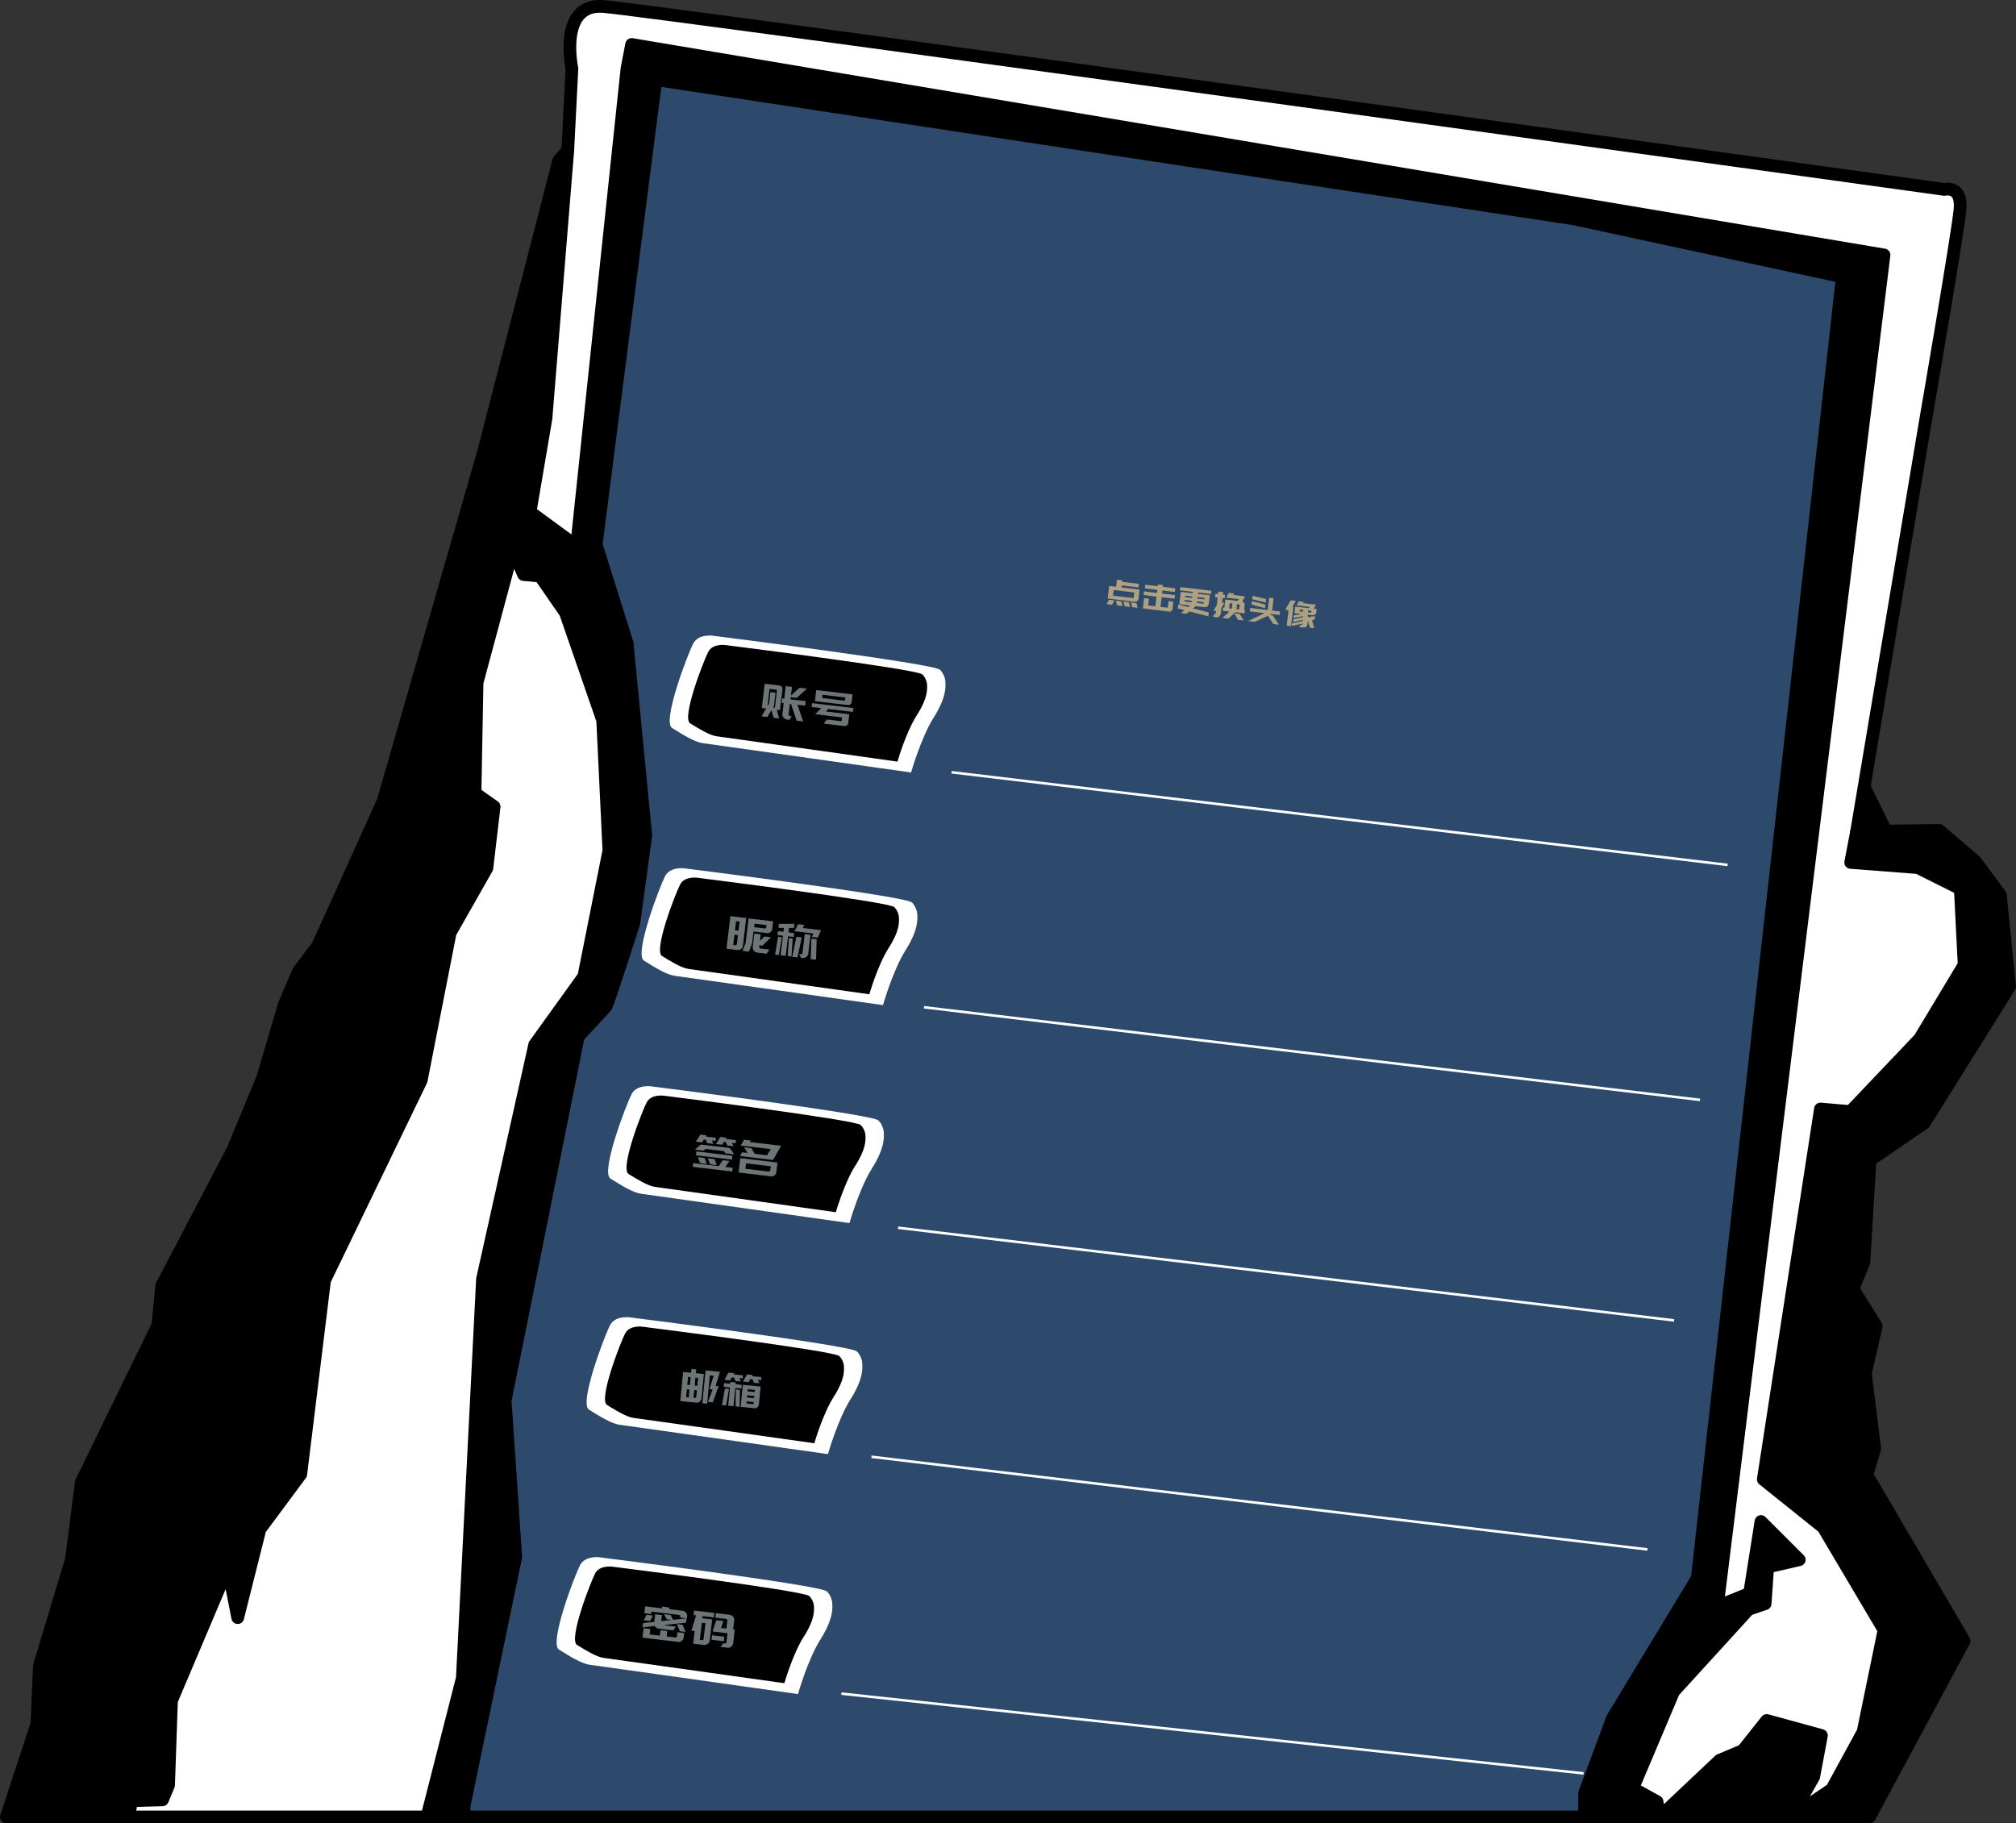<?xml version="1.0" encoding="UTF-8"?>
<svg xmlns="http://www.w3.org/2000/svg" viewBox="0 0 793.14 717.42">
  <rect x="0" y="0" width="793.14" height="717.42" fill="#333333" stroke="none"/>
  <defs>
    <style>
      .cls-1 {
        fill: #6e7576;
      }

      .cls-1, .cls-2, .cls-3, .cls-4, .cls-5 {
        stroke-width: 0px;
      }

      .cls-2 {
        fill: #aea181;
      }

      .cls-6 {
        stroke: #fff;
        stroke-miterlimit: 10;
      }

      .cls-6, .cls-7, .cls-8 {
        fill: none;
      }

      .cls-7 {
        stroke-width: 5px;
      }

      .cls-7, .cls-8 {
        stroke: #000;
        stroke-linecap: round;
        stroke-linejoin: round;
      }

      .cls-4 {
        fill: #2d496c;
      }

      .cls-8 {
        stroke-width: .5px;
      }

      .cls-5 {
        fill: #fff;
      }
    </style>
  </defs>
  <g id="_手机主体" data-name="手机主体">
    <g>
      <g>
        <polygon class="cls-3" points="786.98 352.17 790.64 388.17 757.08 441.86 735.72 456.51 733.28 496.78 729.01 507.15 738.16 521.8 733.89 540.39 737.55 570 734.5 580.37 772.74 645.66 735.52 714.92 704.6 714.92 720.67 704.03 732.98 681.46 741.22 641.39 717.32 601.02 693.72 582.1 716.2 436.37 727.99 437.39 755.25 408.71 772.74 379.63 771.22 349.73 754.54 341.39 728.1 339.36 730.44 327.15 762.98 326.75 777.22 338.95 786.98 352.17"/>
        <path class="cls-5" d="m771.22,349.73l1.52,29.9-17.49,29.08-27.26,28.68-11.79-1.02-22.48,145.73,23.6,18.92,23.9,40.37-8.24,40.07-12.31,22.57-16.07,10.89,8.95-15.77,3.05-16.27-21.55-5.9-9.36,11.8-9.15,3.86-23.6,22.28-1.01-6-9.56-5.29,16.07-38.04,29.49-32.34,6.51-2.23,1.01-14.44,12.41-2.85-15.05-15.05-4.48,28.27-12.71,5.14,65.6-531.77L248.5,17.49l-1.83,9.49-19.83,187.9-18.3-13.42,6.25-36.76,8.59-105.61,1.63-32.11s-5.49-25.66,12.21-24.44c17.69,1.22,527.79,72,527.79,72,0,0,7.02-1.83,6.1,7.93-.91,9.77-13.52,82.78-13.52,82.78l-23.96,142.91-3.19,18.99-2.34,12.21,26.44,2.03,16.68,8.34Z"/>
        <polygon class="cls-3" points="735.32 308.44 743.25 324.51 730.44 327.15 733.63 308.16 735.32 308.44"/>
        <path class="cls-3" d="m741.22,100.32l-65.6,531.77,12.71-5.14,4.48-28.27,15.05,15.05-12.41,2.85-1.01,14.44-6.51,2.23-29.49,32.34-16.07,38.04,9.56,5.29,1.01,6h-29.69l.17-4.36v-4.99l10.98-29.49,33.36-55.12,57.05-512.03-105.36-22.78L258.03,31.34l-23.49,182.95,12.2,38.84,7.32,75.56-4.68,34.48s-10.27,32.13-10.98,32.95c-.71.81-10.88,11.69-10.88,11.69l-28.78,143.29,4.17,61.52-20.34,97.94v4.36h-14.61l13.93-54.61,7.94-157.02,20.54-92.24,19.32-26.85,9.86-49.52-2.44-51.26-14.64-42.3-9.97-14.44-6.51-.61-4.27-9.76-14.03,52.27-.81,43.52,7.52,5.29-2.85,24.2-14.44,25.43-11.39,58.07-38.03,78.71-9.36,76.27-16.06,21.66-8.75,34.78-3.86-19.73-22.19,52.39-1.15,33.26-2.4,5.77-12.15.35-.8,4.35-.37,2.02H2.5l12-36.51,1.02-22.99,12.61-41.89,3.86-30.31,30.11-61.73,1.52-15.56,28.07-53.59,11.8-28.58,8.34-28.47,5.69-13.22,7.53-9.97,25.72-56.95,39.36-136.88,29.7-115.12,3.55-4.06-8.59,105.61-6.25,36.76,18.3,13.42,19.83-187.9,1.83-9.49,492.72,82.83Z"/>
        <path class="cls-4" d="m724.81,108.93l-57.05,512.03-33.36,55.12-10.98,29.49v4.99l-.17,4.36H182.57v-4.36l20.34-97.94-4.17-61.52,28.78-143.29s10.17-10.88,10.88-11.69c.71-.82,10.98-32.95,10.98-32.95l4.68-34.48-7.32-75.56-12.2-38.84,23.49-182.95,361.42,54.81,105.36,22.78Z"/>
        <polygon class="cls-3" points="716.6 682.88 713.55 699.15 704.6 714.92 652.94 714.92 676.54 692.64 685.69 688.78 695.05 676.98 716.6 682.88"/>
        <polygon class="cls-5" points="237.11 283.42 239.55 334.68 229.69 384.2 210.37 411.05 189.83 503.29 181.89 660.31 167.96 714.92 51.11 714.92 50.6 714.92 50.97 712.9 51.77 708.55 63.92 708.2 66.32 702.43 67.47 669.17 89.66 616.78 93.52 636.51 102.27 601.73 118.33 580.07 127.69 503.8 165.72 425.09 177.11 367.02 191.55 341.59 194.4 317.39 186.88 312.1 187.69 268.58 201.72 216.31 205.99 226.07 212.5 226.68 222.47 241.12 237.11 283.42"/>
      </g>
      <g>
        <path class="cls-7" d="m730.44,327.15l32.54-.4,14.24,12.2,9.76,13.22,3.66,36-33.56,53.69-21.36,14.65-2.44,40.27-4.27,10.37,9.15,14.65-4.27,18.59,3.66,29.61-3.05,10.37,38.24,65.29-37.22,69.26H2.5l12-36.51,1.02-22.99,12.61-41.89,3.86-30.31,30.11-61.73,1.52-15.56,28.07-53.59,11.8-28.58,8.34-28.47,5.69-13.22,7.53-9.97,25.72-56.95,39.36-136.88,29.7-115.12,3.55-4.06,1.63-32.11s-5.49-25.66,12.21-24.44c17.69,1.22,527.79,72,527.79,72,0,0,7.02-1.83,6.1,7.93-.91,9.77-13.52,82.78-13.52,82.78l-23.96,142.91-3.19,18.99Z"/>
        <polyline class="cls-7" points="50.6 714.92 50.97 712.9 51.77 708.55 63.92 708.2 66.32 702.43 67.47 669.17 89.66 616.78 93.52 636.51 102.27 601.73 118.33 580.07 127.69 503.8 165.72 425.09 177.11 367.02 191.55 341.59 194.4 317.39 186.88 312.1 187.69 268.58 201.72 216.31 205.99 226.07 212.5 226.68 222.47 241.12 237.11 283.42 239.55 334.68 229.69 384.2 210.37 411.05 189.83 503.29 181.89 660.31 167.96 714.92"/>
        <polyline class="cls-7" points="730.44 327.15 728.1 339.36 754.54 341.39 771.22 349.73 772.74 379.63 755.25 408.71 727.99 437.39 716.2 436.37 693.72 582.1 717.32 601.02 741.22 641.39 732.98 681.46 720.67 704.03 704.6 714.92 713.55 699.15 716.6 682.88 695.05 676.98 685.69 688.78 676.54 692.64 652.94 714.92 651.93 708.92 642.37 703.63 658.44 665.59 687.93 633.25 694.44 631.02 695.45 616.58 707.86 613.73 692.81 598.68 688.33 626.95 675.62 632.09 741.22 100.32 248.5 17.49 246.67 26.98 226.84 214.88 208.54 201.46 214.79 164.7 223.38 59.09"/>
        <polyline class="cls-8" points="735.32 308.44 743.25 324.51 730.44 327.15"/>
        <path class="cls-7" d="m182.57,714.92v-4.36l20.34-97.94-4.17-61.52,28.78-143.29s10.17-10.88,10.88-11.69c.71-.82,10.98-32.95,10.98-32.95l4.68-34.48-7.32-75.56-12.2-38.84,23.49-182.95,361.42,54.81,105.36,22.78-57.05,512.03-33.36,55.12-10.98,29.49v4.99l-.17,4.36"/>
      </g>
    </g>
  </g>
  <g id="_五行信息" data-name="五行信息">
    <g id="_密码" data-name="密码">
      <line id="_横线" data-name="横线" class="cls-6" x1="331.03" y1="666.41" x2="623.02" y2="697.79"/>
      <path id="_白底" data-name="白底" class="cls-5" d="m236.12,612.79s-5.84-.92-7.92,3.09-12.29,30.7-8.3,33.19c4,2.49,8.78,5.55,12.13,5.98s81.91,11.54,81.91,11.54c0,0,3.86-13.64,8.87-21.57,5-7.93,4.7-11.93,4.64-13.93s-1.12-3.97-2.16-4.93c-2.63-2.47-89.17-13.36-89.17-13.36Z"/>
      <path id="_黑底" data-name="黑底" class="cls-3" d="m241.02,616.47s-5.07-.79-6.86,2.61-10.61,26.06-7.14,28.18c3.47,2.12,7.62,4.73,10.53,5.1s71.03,9.95,71.03,9.95c0,0,3.33-11.58,7.65-18.31,4.32-6.72,4.05-10.13,4-11.82s-.98-3.37-1.88-4.2c-2.28-2.1-77.33-11.51-77.33-11.51Z"/>
      <g id="_密码字样" data-name="密码字样">
        <path class="cls-1" d="m253.22,640.65l2.64.32-.26,2.14,4,.48.26-2.14,2.66.32-.26,2.14,3.39.4c.18.02.33-.02.46-.13.14-.07.22-.19.24-.35l.19-1.59,2.65.32-.21,1.77c-.03.27-.12.53-.27.77-.12.2-.29.39-.53.57-.2.15-.43.26-.7.35-.24.06-.51.07-.81.03l-13.89-1.66.45-3.74Zm-.21-2l4.4-.49.36-2.98,2.65.32-.28,2.36,4.22-.46-2.07-.25-1.02-1.97,2.55.3.99,1.88,5.3-.6-.21,1.73-8.9.97,4.83.58-.88,1.51-5.75-.69c-.33-.04-.65-.15-.96-.33-.28-.2-.51-.44-.67-.71l-4.77.54.2-1.7Zm1.37-3.24l2.46.29-1.09,2.15-2.49-.3,1.12-2.15Zm-.56-3.35l6.74.8-.21-.7,2.87.34.23.7,5.02.6c.32.04.58.12.8.24.28.14.49.31.63.51.16.19.29.41.38.66.07.27.09.54.06.79l-.09.77-2.67-.32.05-.39c.02-.18-.02-.32-.12-.41-.08-.12-.2-.19-.38-.21l-10.87-1.3-.11.95-2.66-.32.32-2.72Zm14.73,7.25l1.17,2.8-2.23-.27-1.17-2.8,2.23.27Z"/>
        <path class="cls-1" d="m273.84,635.61l-.97-.12.21-1.77,7.94.95-.21,1.77-4.34-.52-.23.81,3.96.47-.99,8.33c-.07.55-.33.99-.79,1.32s-.98.46-1.53.4l-4.19-.5.59-4.95-1.26-.15,1.82-6.04Zm2.31,9.76c.17.02.31-.02.44-.11s.2-.22.22-.37l.74-6.2-1.41-.17-.81,6.76.82.1Zm3.99-1.93l4.83.58-.21,1.77-4.83-.58.21-1.77Zm4.33,3.16l.67.08c.17.02.31-.02.44-.11.13-.09.2-.22.22-.39l.42-3.52-5.9-.71,1.51-4.44,2.74.33-.9,2.72,2.11.25.38-3.18c.02-.15-.02-.29-.12-.41-.1-.12-.23-.19-.4-.21l-4.21-.5.21-1.77,5.35.64c.6.07,1.07.32,1.43.75.35.43.5.92.43,1.46l-.42,3.54.65.08-.65,5.43c-.07.56-.33,1-.78,1.33-.45.33-.97.45-1.55.38l-2.53-.3.91-1.45Z"/>
      </g>
    </g>
    <g id="_邮箱" data-name="邮箱">
      <line id="_横线-2" data-name="横线" class="cls-6" x1="342.84" y1="573.21" x2="648.14" y2="609.68"/>
      <path id="_白底-2" data-name="白底" class="cls-5" d="m247.92,518.37s-5.84-.92-7.92,3.09c-2.08,4-12.29,30.7-8.3,33.19,4,2.49,8.78,5.55,12.13,5.98s81.91,11.54,81.91,11.54c0,0,3.86-13.64,8.87-21.57,5-7.93,4.7-11.93,4.64-13.93s-1.12-3.97-2.16-4.93c-2.63-2.47-89.17-13.36-89.17-13.36Z"/>
      <path id="_黑底-2" data-name="黑底" class="cls-3" d="m252.82,522.05s-5.07-.79-6.86,2.61-10.61,26.06-7.14,28.18c3.47,2.12,7.62,4.73,10.53,5.1,2.9.37,71.03,9.95,71.03,9.95,0,0,3.33-11.58,7.65-18.31,4.32-6.72,4.05-10.13,4-11.82s-.98-3.37-1.88-4.2c-2.28-2.1-77.33-11.51-77.33-11.51Z"/>
      <g id="_邮箱字样" data-name="邮箱字样">
        <path class="cls-1" d="m268.76,539.84l3.14.3.14-1.49,1.88.18-.14,1.49,3.13.3-.92,9.51c-.05.55-.27,1-.67,1.35-.39.35-.83.5-1.31.45l-6.37-.62,1.11-11.48Zm2.2,10.01l.3-3.08-1.03-.1-.3,3.08,1.03.1Zm.47-4.86l.3-3.08-1.03-.1-.3,3.08,1.03.1Zm1.92,5.09c.15.01.28-.03.39-.12.11-.1.17-.23.19-.4l.24-2.51-1.03-.1-.3,3.08.51.05Zm.99-4.8l.3-3.08-1.03-.1-.3,3.08,1.03.1Zm3.26-6.05l5.68.55-1.75,5.56,1.2.12-2.32,6.34-1.87-.18,1.83-4.9-1.28-.12,1.7-5.28-1.51-.15-1.08,11.16-1.87-.18,1.25-12.92Z"/>
        <path class="cls-1" d="m285.2,546.35l1.62.16-1.16,6.52-1.62-.16,1.16-6.52Zm1.99-.42l-2.46-.24.14-1.47,2.46.24.07-.68,2.08.2-.07.68,2.42.24-.14,1.47-2.42-.23-.7,7.18-2.08-.2.7-7.18Zm-.58-5.83l2.26.22-.28.48,3.7.36-.12,1.22-1.29-.12.6,1.34-2.11-.2-.6-1.34-.85-.08-.66,1.17-2.26-.22,1.61-2.81Zm4.51,6.82l-.13,6.62-1.6-.16.11-6.63,1.62.16Zm1.12-2.03l7.01.68-.68,7.02c-.04.45-.22.83-.54,1.13-.32.3-.68.43-1.08.39l-5.55-.54.84-8.69Zm1.65-4.09l2.26.22-.28.48,3.7.36-.12,1.22-1.29-.12.6,1.34-2.11-.21-.6-1.34-.85-.08-.66,1.17-2.26-.22,1.61-2.81Zm2.34,11.71c.15.01.24-.07.26-.26l.05-.56-2.82-.27-.08.84,2.59.25Zm.46-2.36l.08-.86-2.82-.27-.08.86,2.82.27Zm.23-2.4l.08-.84-2.82-.27-.08.84,2.82.27Z"/>
      </g>
    </g>
    <g id="_签名" data-name="签名">
      <line id="_横线-3" data-name="横线" class="cls-6" x1="353.33" y1="483.09" x2="658.62" y2="519.56"/>
      <path id="_白底-3" data-name="白底" class="cls-5" d="m256.38,427.47s-5.84-.92-7.92,3.09-12.29,30.7-8.3,33.19,8.78,5.55,12.13,5.98,81.91,11.54,81.91,11.54c0,0,3.86-13.64,8.87-21.57,5-7.93,4.7-11.93,4.64-13.93s-1.12-3.97-2.16-4.93c-2.63-2.47-89.17-13.36-89.17-13.36Z"/>
      <path id="_黑底-3" data-name="黑底" class="cls-3" d="m261.28,431.15s-5.07-.79-6.86,2.61-10.61,26.06-7.14,28.18c3.47,2.12,7.62,4.73,10.53,5.1s71.03,9.95,71.03,9.95c0,0,3.33-11.58,7.65-18.31,4.32-6.72,4.05-10.13,4-11.82s-.98-3.37-1.88-4.2c-2.28-2.1-77.33-11.51-77.33-11.51Z"/>
      <g id="_签名字样" data-name="签名字样">
        <path class="cls-1" d="m272.75,457.66l10.01,1.2,1.57-2.33,2.63.31-1.57,2.33,2.88.34-.18,1.48-15.53-1.86.18-1.48Zm3.02-7.31l11.28,1.35,1.85,2.52-3.45-.41-.63-.86-7.18-.86-.83.68-3.43-.41,2.39-2.02Zm-.23-3.92l2.44.29-.31.49,4,.48-.14,1.22-1.45-.17.62,1.36-2.46-.29-.62-1.36-.69-.08-.73,1.15-2.44-.29,1.78-2.78Zm-1.54,6.63l14.15,1.69-.18,1.52-14.15-1.69.18-1.52Zm3.19,2.57l.89,2.34-2.63-.32-.89-2.34,2.63.31Zm3.93.47l.89,2.34-2.64-.32-.89-2.34,2.63.32Zm2.32-8.73l2.42.29-.31.49,4,.48-.14,1.22-1.45-.17.62,1.36-2.46-.29-.63-1.36-.67-.08-.75,1.14-2.44-.29,1.8-2.78Z"/>
        <path class="cls-1" d="m291.26,455.69l14.64,1.75-.44,3.7c-.04.31-.11.57-.22.77-.16.24-.33.43-.5.58-.22.17-.45.28-.69.33-.18.08-.43.09-.78.05l-12.7-1.52.68-5.67Zm.7-2.29l2.14.26-1.37-2.21,2.86.34,1.33,2.21,4.83.58,1.51-2.41-11.87-1.42,1.35-2.29,2.65.32-.38.59,12.33,1.47-3.21,5.6-13.03-1.56.86-1.47Zm10.47,7.58c.18.02.31-.02.41-.12.12-.12.19-.24.21-.37l.19-1.57-9.73-1.16-.25,2.13,9.18,1.1Z"/>
      </g>
    </g>
    <g id="_昵称" data-name="昵称">
      <line id="_横线-4" data-name="横线" class="cls-6" x1="363.51" y1="396.33" x2="668.8" y2="432.79"/>
      <path id="_白底-4" data-name="白底" class="cls-5" d="m269.56,341.7s-5.84-.92-7.92,3.09-12.29,30.7-8.3,33.19c4,2.49,8.78,5.55,12.13,5.98s81.91,11.54,81.91,11.54c0,0,3.86-13.64,8.87-21.57,5-7.93,4.7-11.93,4.64-13.93s-1.12-3.97-2.16-4.93c-2.63-2.47-89.17-13.36-89.17-13.36Z"/>
      <path id="_黑底-4" data-name="黑底" class="cls-3" d="m274.46,345.39s-5.07-.79-6.86,2.61c-1.8,3.4-10.61,26.06-7.14,28.18s7.62,4.73,10.53,5.1c2.9.37,71.03,9.95,71.03,9.95,0,0,3.33-11.58,7.65-18.31,4.32-6.72,4.05-10.13,4-11.82s-.98-3.37-1.88-4.2c-2.28-2.1-77.33-11.51-77.33-11.51Z"/>
      <g id="_昵称字样" data-name="昵称字样">
        <path class="cls-1" d="m287.36,360.49l6.22.74-1.3,10.92c-.07.56-.3.99-.7,1.3-.4.31-.92.42-1.57.35l-4.19-.5,1.53-12.82Zm1.93,11.45c.15.02.29-.03.41-.14s.19-.24.21-.38l.41-3.45-1.37-.16-.48,4.04.82.1Zm1.25-5.74l.42-3.56-1.37-.16-.42,3.56,1.37.16Zm2.83,4.72l1.14-9.54,9.65,1.15-.37,3.07c-.06.5-.29.9-.7,1.2s-.88.42-1.41.36l-5.23-.62-.56,4.68-1.25,3.24-2.53-.3,1.28-3.24Zm3.42-3.6l2.49.3-.31,2.57,1.81-1.71,2.57.31-3.42,3.31-1.16-.14-.08.64c-.02.15.02.29.12.41.1.12.23.19.4.21l3.46.41-1.05,1.65-3.63-.43c-.58-.07-1.05-.32-1.41-.75-.35-.43-.5-.91-.44-1.45l.64-5.34Zm4.12-1.99c.14.02.26-.01.36-.08.1-.07.15-.17.17-.29l.11-.95-4.7-.56-.17,1.38,4.22.5Z"/>
        <path class="cls-1" d="m306.11,368.62l1.5.18-1.2,6.98-1.48-.18,1.18-6.98Zm1.93-.44l-2.21-.26.18-1.52,2.21.26.19-1.55h-2.16s.19-1.6.19-1.6h6.12s-.19,1.6-.19,1.6h-1.93s-.22,1.79-.22,1.79l2.21.26-.18,1.52-2.21-.26-.92,7.69-2-.24.92-7.68Zm3.84,1.13l-.5,7.06-1.48-.18.48-7.07,1.5.18Zm1.46-.71l2.09.25-1.68,7.9-2.07-.25,1.66-7.91Zm.65-4.94l2.44.29-.57,1.2,7.16.85-1.26,2.93-2.38-.28.64-1.34-7.44-.89,1.41-2.77Zm1.06,11.82c.18.02.33-.02.45-.11.12-.09.19-.22.21-.37l.89-7.45,2.28.27-.89,7.42c-.07.55-.32.99-.77,1.31-.44.33-.96.46-1.54.39l-.59-.07-.66-1.46.61.07Zm6.25-5.92l-.25,8.07-2.09-.25.25-8.07,2.09.25Z"/>
      </g>
    </g>
    <g id="_账号" data-name="账号">
      <line id="_横线-5" data-name="横线" class="cls-6" x1="374.37" y1="303.87" x2="679.67" y2="340.33"/>
      <path id="_白底-5" data-name="白底" class="cls-5" d="m280.62,250.16s-5.84-.92-7.92,3.09-12.29,30.7-8.3,33.19c4,2.49,8.78,5.55,12.13,5.98s81.91,11.54,81.91,11.54c0,0,3.86-13.64,8.87-21.57,5-7.93,4.7-11.93,4.64-13.93s-1.12-3.97-2.16-4.93c-2.63-2.47-89.17-13.36-89.17-13.36Z"/>
      <path id="_黑底-5" data-name="黑底" class="cls-3" d="m285.52,253.84s-5.07-.79-6.86,2.61-10.61,26.06-7.14,28.18c3.47,2.12,7.62,4.73,10.53,5.1s71.03,9.95,71.03,9.95c0,0,3.33-11.58,7.65-18.31,4.32-6.72,4.05-10.13,4-11.82s-.98-3.37-1.88-4.2c-2.28-2.1-77.33-11.51-77.33-11.51Z"/>
      <g id="_账号字样" data-name="账号字样">
        <path class="cls-1" d="m300.85,269.04l5.37.64c.7.08,1.16.27,1.37.57.21.3.29.73.22,1.3l-.94,7.88-1.26-.15.92,3.43-2.21-.26-.81-3.05-1.62,2.73-2.28-.27,1.79-3.07-1.69-.2,1.14-9.54Zm1.72,7.75l.53-4.47,2.02.24-.62,5.18-.37.63.72.09.78-6.56c.04-.32-.07-.5-.32-.53l-2.55-.3-.81,6.76.61-1.03Zm5.67,5.59c-.35-.43-.5-.92-.43-1.47l.51-4.25-.8-.1.21-1.77.8.1.59-4.92,2.46.29-.41,3.4,3.41-3.04,2.89.35-4.05,3.65-2.34-.28-.1.84,6.01.72-.21,1.77-3.03-.36,2.23,6.56-2.59-.31-2.17-6.55-.46-.05-.49,4.11c-.02.17.02.31.12.43.1.12.24.19.42.21l.63.07-.77,1.47-1.01-.12c-.6-.07-1.07-.32-1.43-.75Z"/>
        <path class="cls-1" d="m325.37,283.1l5.35.64c.11.01.21-.01.3-.08.08-.07.13-.16.15-.26l.13-1.11-10.64-1.27,2.45-2.37-3.79-.45.18-1.54,16.25,1.94-.18,1.54-9.69-1.16-1,.97,9.25,1.1-.42,3.47c-.04.37-.22.67-.53.9-.31.23-.66.32-1.06.27l-8.07-.96,1.31-1.62Zm-4.25-11.58l14.31,1.71-.36,3.04c-.04.37-.22.67-.52.89-.3.22-.65.31-1.04.27l-12.9-1.54.52-4.36Zm10.93,4.15c.11.01.21-.01.3-.07.08-.06.13-.15.15-.25l.11-.89-9.02-1.08-.15,1.27,8.62,1.03Z"/>
      </g>
    </g>
  </g>
  <g id="_点击更换头像" data-name="点击更换头像">
    <g>
      <path class="cls-2" d="m436.3,236.01l2.13.25-.92,1.68-2.14-.26.93-1.68Zm.07-5.45l2.74.33.34-2.81,2.15.26-.08.62,6.55.78-.16,1.38-6.55-.78-.1.81,7.08.84-.43,3.64c-.04.35-.21.64-.5.87s-.62.32-.98.28l-10.65-1.27.59-4.95Zm9.4,4.75c.06,0,.12,0,.17-.04.05-.04.07-.08.08-.14l.24-2-8.13-.97-.26,2.21,7.91.94Zm-4.64,1.28l.51,1.85-2.13-.25-.51-1.85,2.13.25Zm2.98.36l.5,1.85-2.13-.25-.5-1.85,2.13.25Zm2.97.36l.5,1.85-2.13-.25-.5-1.85,2.13.25Z"/>
      <path class="cls-2" d="m450.11,235.34l1.91.23-.32,2.64,2.83.34.46-3.81-5.07-.61.17-1.43,5.07.61.14-1.21-4.89-.58.17-1.43,4.89.58.08-.71,2.03.24-.08.71,4.89.58-.17,1.43-4.89-.58-.14,1.21,5.07.61-.17,1.43-5.07-.61-.46,3.81,2.57.31c.08,0,.16-.01.22-.07.06-.05.1-.12.11-.21l.28-2.33,1.88.22-.36,3.03c-.03.29-.17.52-.39.7-.23.18-.49.25-.77.22l-10.47-1.25.49-4.07Z"/>
      <path class="cls-2" d="m465.98,240.06l-2.61-.68.18-1.51,3.87,1.01.78-.64-4.23-.5.58-4.87,4.67.56.07-.54-5.07-.61.15-1.28,12.22,1.46-.15,1.28-5.07-.61-.07.54,4.67.56-.4,3.34c-.05.44-.24.78-.58,1.04-.33.26-.71.36-1.14.31l-3.43-.41-1.06.87,6.21,1.62-.18,1.52-7.46-1.95-1.13.92-2.22-.27,1.41-1.16Zm2.82-3.05l.07-.63-2.74-.33-.08.63,2.74.33Zm.2-1.7l.07-.61-2.74-.33-.07.61,2.74.33Zm4.18,2.22c.12.01.23-.01.32-.09.09-.07.15-.17.16-.29l.02-.19-2.74-.33-.07.62,2.31.28Zm.63-1.64l.07-.61-2.74-.33-.07.61,2.74.33Z"/>
      <path class="cls-2" d="m478.17,233.62l1.04.12.11-.95,1.92.23-.11.95.83.1-.16,1.38-.83-.1-.21,1.77.96.12-1.21,2-.27,2.29c-.05.43-.25.77-.58,1.03-.34.26-.71.37-1.12.32l-1.42-.17.67-1.13h.04c.13.02.24,0,.33-.08.09-.07.15-.17.16-.29l.1-.82-1.01-.12,1.28-2.12.36-3.02-1.04-.12.16-1.38Zm5.5,7l-2.68-.32.15-1.22.53.06.39-3.25,4.87.58.45-.71-5-.6,1.13-1.87,2.06.25-.35.56,4.66.56-1.13,2.04c.31.08.55.26.73.53s.25.57.21.89l-.23,1.95.35.04-.15,1.22-3.59-.43-2.8,2.53-2.36-.28,2.78-2.53Zm.95-1.13l.24-2.03-1.04-.12-.24,2.03,1.04.12Zm3.16,2.11l1.51,2.55-2.25-.27-1.43-2.54,2.17.26Zm-.27-1.77l.19-1.6c.01-.12-.02-.23-.1-.32-.08-.09-.18-.15-.3-.16l-.6-.07-.24,2.03,1.04.12Z"/>
      <path class="cls-2" d="m497.57,241.27l-5.88-.7.16-1.36,6.92.83.58-4.84,1.72.21-.58,4.84,3.09.37-.16,1.36-3.09-.37-.87.39,1.27.15,2.44,3.67-2.18-.26-2.18-3.26-5.18,2.38-2.64-.32,6.57-3.09Zm-5.03-4.72l5.29,1.38-.16,1.35-5.29-1.37.16-1.36Zm.25-2.11l5.31,1.24-.16,1.36-5.31-1.24.16-1.36Z"/>
      <path class="cls-2" d="m507.81,236.2l1.99.24-1.36,2.31.38.04-.91,7.59-1.7-.2.73-6.1-1.33-.16,2.21-3.71Zm3.69,9.69l.4.05c.12,0,.23-.03.32-.11.09-.08.14-.18.16-.3l.02-.14-4.23.91.12-1.03,4.23-.91.05-.46-3.85.82.12-1.04,3.85-.81.02-.15-.04-.24-3.76.71.12-1.03,2.99-.56-2.75-.33.31-2.58,5.38.64.24-.51-5.07-.61.84-1.61,1.93.23-.27.5,5.05.6-.8,1.61,1.13.13-.15,1.28c-.04.36-.21.65-.49.88-.29.22-.61.32-.97.27l-1.96-.23.15.86,1.1.13.26-.39,1.74.21-.92,1.37-.61-.07.9,3.22-1.72-.21-.77-2.74-.16,1.38c-.03.23-.12.46-.27.67-.15.22-.35.39-.6.51-.25.12-.52.16-.82.13l-1.61-.19.44-.86Zm1.14-5.18l.08-.71-1.38-.16-.08.71,1.38.16Zm2.84.34c.12.01.23-.02.32-.09.09-.07.15-.17.16-.29l.03-.28-1.38-.16-.08.71.94.11Z"/>
    </g>
  </g>
</svg>